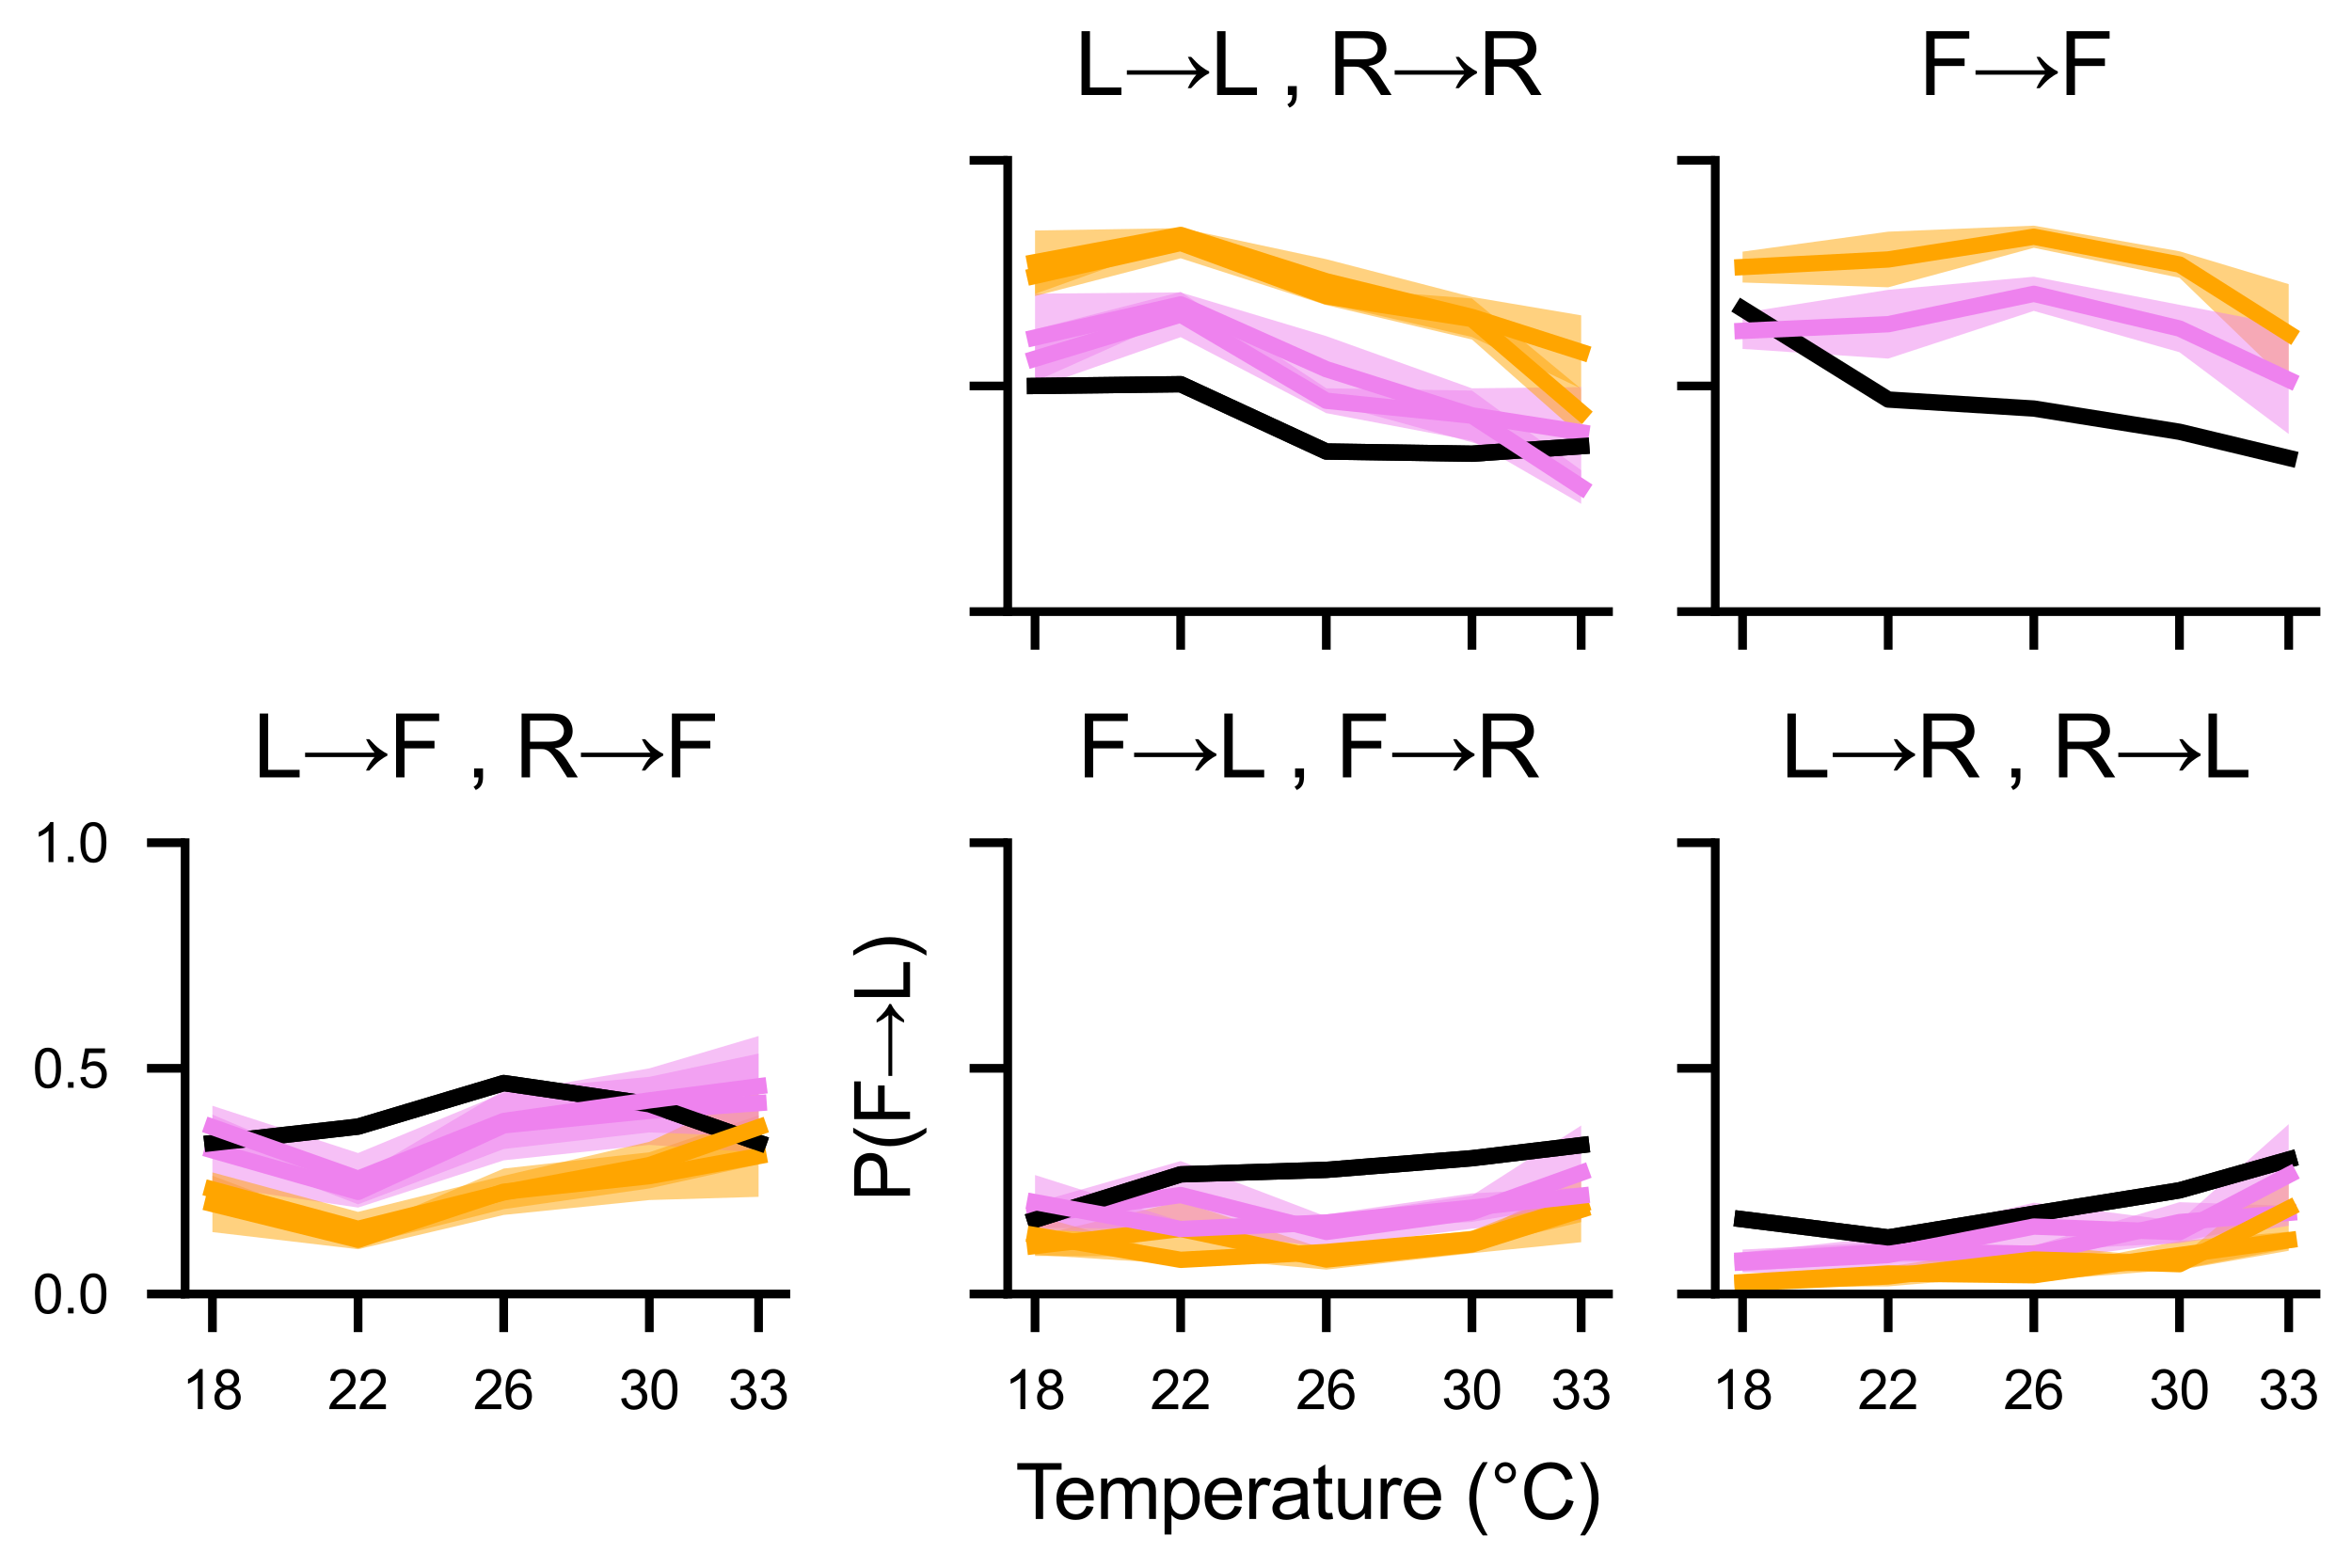 <?xml version="1.0" encoding="utf-8" standalone="no"?>
<!DOCTYPE svg PUBLIC "-//W3C//DTD SVG 1.1//EN"
  "http://www.w3.org/Graphics/SVG/1.1/DTD/svg11.dtd">
<svg xmlns:xlink="http://www.w3.org/1999/xlink" width="216pt" height="144pt" viewBox="0 0 216 144" xmlns="http://www.w3.org/2000/svg" version="1.1">
 <defs>
  <style type="text/css">*{stroke-linejoin: round; stroke-linecap: butt}</style>
 </defs>
 <g id="figure_1">
  <g id="patch_1">
   <path d="M 0 144 
L 216 144 
L 216 0 
L 0 0 
L 0 144 
z
" style="fill: none"/>
  </g>
  <g id="axes_1"/>
  <g id="axes_2">
   <g id="patch_2">
    <path d="M 92.546 56.179 
L 147.719 56.179 
L 147.719 14.726 
L 92.546 14.726 
L 92.546 56.179 
z
" style="fill: none"/>
   </g>
   <g id="PolyCollection_1">
    <defs>
     <path id="mc14134ba7e" d="M 95.054 -122.829 
L 95.054 -117.005 
L 108.429 -121.793 
L 121.804 -116.135 
L 135.18 -113.041 
L 145.211 -108.305 
L 145.211 -115.033 
L 145.211 -115.033 
L 135.18 -116.725 
L 121.804 -120.19 
L 108.429 -123.048 
L 95.054 -122.829 
z
"/>
    </defs>
    <g clip-path="url(#p7344d405ba)">
     <use xlink:href="#mc14134ba7e" x="0" y="144" style="fill: #ffa500; fill-opacity: 0.5"/>
    </g>
   </g>
   <g id="PolyCollection_2">
    <defs>
     <path id="m650a8690a6" d="M 95.054 -117.027 
L 95.054 -108.96 
L 108.429 -114.935 
L 121.804 -107.046 
L 135.18 -103.368 
L 145.211 -100.136 
L 145.211 -108.444 
L 145.211 -108.444 
L 135.18 -108.33 
L 121.804 -113.124 
L 108.429 -117.142 
L 95.054 -117.027 
z
"/>
    </defs>
    <g clip-path="url(#p7344d405ba)">
     <use xlink:href="#m650a8690a6" x="0" y="144" style="fill: #ee82ee; fill-opacity: 0.5"/>
    </g>
   </g>
   <g id="PolyCollection_3">
    <defs>
     <path id="mc4331300fd" d="M 95.054 -120.509 
L 95.054 -116.808 
L 108.429 -120.274 
L 121.804 -115.973 
L 135.18 -112.815 
L 145.211 -103.939 
L 145.211 -108.277 
L 145.211 -108.277 
L 135.18 -116.584 
L 121.804 -117.585 
L 108.429 -123.091 
L 95.054 -120.509 
z
"/>
    </defs>
    <g clip-path="url(#p7344d405ba)">
     <use xlink:href="#mc4331300fd" x="0" y="144" style="fill: #ffa500; fill-opacity: 0.5"/>
    </g>
   </g>
   <g id="PolyCollection_4">
    <defs>
     <path id="m95d592e72a" d="M 95.054 -113.743 
L 95.054 -108.355 
L 108.429 -113.031 
L 121.804 -106.047 
L 135.18 -103.516 
L 145.211 -97.721 
L 145.211 -100.811 
L 145.211 -100.811 
L 135.18 -108.122 
L 121.804 -108.332 
L 108.429 -117.184 
L 95.054 -113.743 
z
"/>
    </defs>
    <g clip-path="url(#p7344d405ba)">
     <use xlink:href="#m95d592e72a" x="0" y="144" style="fill: #ee82ee; fill-opacity: 0.5"/>
    </g>
   </g>
   <g id="matplotlib.axis_1">
    <g id="xtick_1">
     <g id="line2d_1">
      <defs>
       <path id="m8b66ee0342" d="M 0 0 
L 0 3.5 
" style="stroke: #000000; stroke-width: 0.8"/>
      </defs>
      <g>
       <use xlink:href="#m8b66ee0342" x="95.054" y="56.179" style="stroke: #000000; stroke-width: 0.8"/>
      </g>
     </g>
    </g>
    <g id="xtick_2">
     <g id="line2d_2">
      <g>
       <use xlink:href="#m8b66ee0342" x="108.429" y="56.179" style="stroke: #000000; stroke-width: 0.8"/>
      </g>
     </g>
    </g>
    <g id="xtick_3">
     <g id="line2d_3">
      <g>
       <use xlink:href="#m8b66ee0342" x="121.804" y="56.179" style="stroke: #000000; stroke-width: 0.8"/>
      </g>
     </g>
    </g>
    <g id="xtick_4">
     <g id="line2d_4">
      <g>
       <use xlink:href="#m8b66ee0342" x="135.18" y="56.179" style="stroke: #000000; stroke-width: 0.8"/>
      </g>
     </g>
    </g>
    <g id="xtick_5">
     <g id="line2d_5">
      <g>
       <use xlink:href="#m8b66ee0342" x="145.211" y="56.179" style="stroke: #000000; stroke-width: 0.8"/>
      </g>
     </g>
    </g>
   </g>
   <g id="matplotlib.axis_2">
    <g id="ytick_1">
     <g id="line2d_6">
      <defs>
       <path id="m248a22dd17" d="M 0 0 
L -3.5 0 
" style="stroke: #000000; stroke-width: 0.8"/>
      </defs>
      <g>
       <use xlink:href="#m248a22dd17" x="92.546" y="56.179" style="stroke: #000000; stroke-width: 0.8"/>
      </g>
     </g>
    </g>
    <g id="ytick_2">
     <g id="line2d_7">
      <g>
       <use xlink:href="#m248a22dd17" x="92.546" y="35.453" style="stroke: #000000; stroke-width: 0.8"/>
      </g>
     </g>
    </g>
    <g id="ytick_3">
     <g id="line2d_8">
      <g>
       <use xlink:href="#m248a22dd17" x="92.546" y="14.726" style="stroke: #000000; stroke-width: 0.8"/>
      </g>
     </g>
    </g>
   </g>
   <g id="line2d_9">
    <path d="M 95.054 35.452 
L 108.429 35.291 
L 121.804 41.474 
L 135.18 41.676 
L 145.211 40.983 
" clip-path="url(#p7344d405ba)" style="fill: none; stroke: #000000; stroke-width: 1.5; stroke-linecap: square"/>
   </g>
   <g id="line2d_10">
    <path d="M 95.054 24.083 
L 108.429 21.579 
L 121.804 25.837 
L 135.18 29.117 
L 145.211 32.331 
" clip-path="url(#p7344d405ba)" style="fill: none; stroke: #ffa500; stroke-width: 1.5; stroke-linecap: square"/>
   </g>
   <g id="line2d_11">
    <path d="M 95.054 31.006 
L 108.429 27.962 
L 121.804 33.915 
L 135.18 38.151 
L 145.211 39.71 
" clip-path="url(#p7344d405ba)" style="fill: none; stroke: #ee82ee; stroke-width: 1.5; stroke-linecap: square"/>
   </g>
   <g id="line2d_12">
    <path d="M 95.054 35.452 
L 108.429 35.291 
L 121.804 41.474 
L 135.18 41.676 
L 145.211 40.983 
" clip-path="url(#p7344d405ba)" style="fill: none; stroke: #000000; stroke-width: 1.5; stroke-linecap: square"/>
   </g>
   <g id="line2d_13">
    <path d="M 95.054 25.342 
L 108.429 22.317 
L 121.804 27.221 
L 135.18 29.301 
L 145.211 37.892 
" clip-path="url(#p7344d405ba)" style="fill: none; stroke: #ffa500; stroke-width: 1.5; stroke-linecap: square"/>
   </g>
   <g id="line2d_14">
    <path d="M 95.054 32.951 
L 108.429 28.893 
L 121.804 36.811 
L 135.18 38.181 
L 145.211 44.734 
" clip-path="url(#p7344d405ba)" style="fill: none; stroke: #ee82ee; stroke-width: 1.5; stroke-linecap: square"/>
   </g>
   <g id="patch_3">
    <path d="M 92.546 56.179 
L 92.546 14.726 
" style="fill: none; stroke: #000000; stroke-width: 0.8; stroke-linejoin: miter; stroke-linecap: square"/>
   </g>
   <g id="patch_4">
    <path d="M 92.546 56.179 
L 147.719 56.179 
" style="fill: none; stroke: #000000; stroke-width: 0.8; stroke-linejoin: miter; stroke-linecap: square"/>
   </g>
   <g id="text_1">
    <!-- L→L , R→R -->
    <g transform="translate(98.723 8.726) scale(0.08 -0.08)">
     <defs>
      <path id="ArialMT-4c" d="M 469 0 
L 469 4581 
L 1075 4581 
L 1075 541 
L 3331 541 
L 3331 0 
L 469 0 
z
" transform="scale(0.016)"/>
      <path id="ArialMT-2192" d="M 4859 2738 
Q 5275 2284 5578 2048 
Q 5881 1813 6150 1697 
L 6150 1556 
Q 5841 1406 5550 1173 
Q 5259 941 4856 491 
L 4616 491 
Q 4909 1119 5231 1456 
L 247 1456 
L 247 1772 
L 5231 1772 
Q 4994 2075 4900 2222 
Q 4806 2369 4622 2738 
L 4859 2738 
z
" transform="scale(0.016)"/>
      <path id="ArialMT-20" transform="scale(0.016)"/>
      <path id="ArialMT-2c" d="M 569 0 
L 569 641 
L 1209 641 
L 1209 0 
Q 1209 -353 1084 -570 
Q 959 -788 688 -906 
L 531 -666 
Q 709 -588 793 -436 
Q 878 -284 888 0 
L 569 0 
z
" transform="scale(0.016)"/>
      <path id="ArialMT-52" d="M 503 0 
L 503 4581 
L 2534 4581 
Q 3147 4581 3465 4457 
Q 3784 4334 3975 4021 
Q 4166 3709 4166 3331 
Q 4166 2844 3850 2509 
Q 3534 2175 2875 2084 
Q 3116 1969 3241 1856 
Q 3506 1613 3744 1247 
L 4541 0 
L 3778 0 
L 3172 953 
Q 2906 1366 2734 1584 
Q 2563 1803 2427 1890 
Q 2291 1978 2150 2013 
Q 2047 2034 1813 2034 
L 1109 2034 
L 1109 0 
L 503 0 
z
M 1109 2559 
L 2413 2559 
Q 2828 2559 3062 2645 
Q 3297 2731 3419 2920 
Q 3541 3109 3541 3331 
Q 3541 3656 3305 3865 
Q 3069 4075 2559 4075 
L 1109 4075 
L 1109 2559 
z
" transform="scale(0.016)"/>
     </defs>
     <use xlink:href="#ArialMT-4c"/>
     <use xlink:href="#ArialMT-2192" x="55.615"/>
     <use xlink:href="#ArialMT-4c" x="155.615"/>
     <use xlink:href="#ArialMT-20" x="207.48"/>
     <use xlink:href="#ArialMT-2c" x="235.264"/>
     <use xlink:href="#ArialMT-20" x="263.047"/>
     <use xlink:href="#ArialMT-52" x="290.83"/>
     <use xlink:href="#ArialMT-2192" x="363.047"/>
     <use xlink:href="#ArialMT-52" x="463.047"/>
    </g>
   </g>
  </g>
  <g id="axes_3">
   <g id="patch_5">
    <path d="M 157.523 56.179 
L 212.696 56.179 
L 212.696 14.726 
L 157.523 14.726 
L 157.523 56.179 
z
" style="fill: none"/>
   </g>
   <g id="PolyCollection_5">
    <defs>
     <path id="mff88249230" d="M 160.031 -120.885 
L 160.031 -118.049 
L 173.406 -117.611 
L 186.781 -121.237 
L 200.157 -118.484 
L 210.188 -108.799 
L 210.188 -117.9 
L 210.188 -117.9 
L 200.157 -120.919 
L 186.781 -123.273 
L 173.406 -122.721 
L 160.031 -120.885 
z
"/>
    </defs>
    <g clip-path="url(#p7aac213c31)">
     <use xlink:href="#mff88249230" x="0" y="144" style="fill: #ffa500; fill-opacity: 0.5"/>
    </g>
   </g>
   <g id="PolyCollection_6">
    <defs>
     <path id="m52fdeb3f3f" d="M 160.031 -115.264 
L 160.031 -111.95 
L 173.406 -111.062 
L 186.781 -115.442 
L 200.157 -111.645 
L 210.188 -104.136 
L 210.188 -114.085 
L 210.188 -114.085 
L 200.157 -116.001 
L 186.781 -118.58 
L 173.406 -117.377 
L 160.031 -115.264 
z
"/>
    </defs>
    <g clip-path="url(#p7aac213c31)">
     <use xlink:href="#m52fdeb3f3f" x="0" y="144" style="fill: #ee82ee; fill-opacity: 0.5"/>
    </g>
   </g>
   <g id="matplotlib.axis_3">
    <g id="xtick_6">
     <g id="line2d_15">
      <g>
       <use xlink:href="#m8b66ee0342" x="160.031" y="56.179" style="stroke: #000000; stroke-width: 0.8"/>
      </g>
     </g>
    </g>
    <g id="xtick_7">
     <g id="line2d_16">
      <g>
       <use xlink:href="#m8b66ee0342" x="173.406" y="56.179" style="stroke: #000000; stroke-width: 0.8"/>
      </g>
     </g>
    </g>
    <g id="xtick_8">
     <g id="line2d_17">
      <g>
       <use xlink:href="#m8b66ee0342" x="186.781" y="56.179" style="stroke: #000000; stroke-width: 0.8"/>
      </g>
     </g>
    </g>
    <g id="xtick_9">
     <g id="line2d_18">
      <g>
       <use xlink:href="#m8b66ee0342" x="200.157" y="56.179" style="stroke: #000000; stroke-width: 0.8"/>
      </g>
     </g>
    </g>
    <g id="xtick_10">
     <g id="line2d_19">
      <g>
       <use xlink:href="#m8b66ee0342" x="210.188" y="56.179" style="stroke: #000000; stroke-width: 0.8"/>
      </g>
     </g>
    </g>
   </g>
   <g id="matplotlib.axis_4">
    <g id="ytick_4">
     <g id="line2d_20">
      <g>
       <use xlink:href="#m248a22dd17" x="157.523" y="56.179" style="stroke: #000000; stroke-width: 0.8"/>
      </g>
     </g>
    </g>
    <g id="ytick_5">
     <g id="line2d_21">
      <g>
       <use xlink:href="#m248a22dd17" x="157.523" y="35.453" style="stroke: #000000; stroke-width: 0.8"/>
      </g>
     </g>
    </g>
    <g id="ytick_6">
     <g id="line2d_22">
      <g>
       <use xlink:href="#m248a22dd17" x="157.523" y="14.726" style="stroke: #000000; stroke-width: 0.8"/>
      </g>
     </g>
    </g>
   </g>
   <g id="line2d_23">
    <path d="M 160.031 28.375 
L 173.406 36.7 
L 186.781 37.527 
L 200.157 39.662 
L 210.188 42.067 
" clip-path="url(#p7aac213c31)" style="fill: none; stroke: #000000; stroke-width: 1.5; stroke-linecap: square"/>
   </g>
   <g id="line2d_24">
    <path d="M 160.031 24.533 
L 173.406 23.834 
L 186.781 21.745 
L 200.157 24.299 
L 210.188 30.65 
" clip-path="url(#p7aac213c31)" style="fill: none; stroke: #ffa500; stroke-width: 1.5; stroke-linecap: square"/>
   </g>
   <g id="line2d_25">
    <path d="M 160.031 30.393 
L 173.406 29.78 
L 186.781 26.989 
L 200.157 30.177 
L 210.188 34.89 
" clip-path="url(#p7aac213c31)" style="fill: none; stroke: #ee82ee; stroke-width: 1.5; stroke-linecap: square"/>
   </g>
   <g id="patch_6">
    <path d="M 157.523 56.179 
L 157.523 14.726 
" style="fill: none; stroke: #000000; stroke-width: 0.8; stroke-linejoin: miter; stroke-linecap: square"/>
   </g>
   <g id="patch_7">
    <path d="M 157.523 56.179 
L 212.696 56.179 
" style="fill: none; stroke: #000000; stroke-width: 0.8; stroke-linejoin: miter; stroke-linecap: square"/>
   </g>
   <g id="text_2">
    <!-- F→F -->
    <g transform="translate(176.223 8.726) scale(0.08 -0.08)">
     <defs>
      <path id="ArialMT-46" d="M 525 0 
L 525 4581 
L 3616 4581 
L 3616 4041 
L 1131 4041 
L 1131 2622 
L 3281 2622 
L 3281 2081 
L 1131 2081 
L 1131 0 
L 525 0 
z
" transform="scale(0.016)"/>
     </defs>
     <use xlink:href="#ArialMT-46"/>
     <use xlink:href="#ArialMT-2192" x="61.084"/>
     <use xlink:href="#ArialMT-46" x="161.084"/>
    </g>
   </g>
  </g>
  <g id="axes_4">
   <g id="patch_8">
    <path d="M 17 118.858 
L 72.173 118.858 
L 72.173 77.406 
L 17 77.406 
L 17 118.858 
z
" style="fill: none"/>
   </g>
   <g id="PolyCollection_7">
    <defs>
     <path id="m9fd16c8617" d="M 19.508 -36.002 
L 19.508 -30.825 
L 32.883 -29.251 
L 46.258 -32.402 
L 59.634 -33.769 
L 69.665 -34.065 
L 69.665 -41.547 
L 69.665 -41.547 
L 59.634 -38.16 
L 46.258 -36.663 
L 32.883 -30.976 
L 19.508 -36.002 
z
"/>
    </defs>
    <g clip-path="url(#p8a9266815e)">
     <use xlink:href="#m9fd16c8617" x="0" y="144" style="fill: #ffa500; fill-opacity: 0.5"/>
    </g>
   </g>
   <g id="PolyCollection_8">
    <defs>
     <path id="m4e7a20ddf8" d="M 19.508 -41.618 
L 19.508 -35.053 
L 32.883 -33.077 
L 46.258 -37.417 
L 59.634 -38.836 
L 69.665 -38.127 
L 69.665 -47.225 
L 69.665 -47.225 
L 59.634 -45.089 
L 46.258 -43.848 
L 32.883 -35.959 
L 19.508 -41.618 
z
"/>
    </defs>
    <g clip-path="url(#p8a9266815e)">
     <use xlink:href="#m4e7a20ddf8" x="0" y="144" style="fill: #ee82ee; fill-opacity: 0.5"/>
    </g>
   </g>
   <g id="PolyCollection_9">
    <defs>
     <path id="m594793d246" d="M 19.508 -36.308 
L 19.508 -33.18 
L 32.883 -29.562 
L 46.258 -32.933 
L 59.634 -34.835 
L 69.665 -37.05 
L 69.665 -43.865 
L 69.665 -43.865 
L 59.634 -39.123 
L 46.258 -36.002 
L 32.883 -32.683 
L 19.508 -36.308 
z
"/>
    </defs>
    <g clip-path="url(#p8a9266815e)">
     <use xlink:href="#m594793d246" x="0" y="144" style="fill: #ffa500; fill-opacity: 0.5"/>
    </g>
   </g>
   <g id="PolyCollection_10">
    <defs>
     <path id="m8127869712" d="M 19.508 -42.427 
L 19.508 -38.519 
L 32.883 -33.376 
L 46.258 -38.459 
L 59.634 -39.982 
L 69.665 -39.598 
L 69.665 -48.837 
L 69.665 -48.837 
L 59.634 -45.865 
L 46.258 -43.608 
L 32.883 -38.09 
L 19.508 -42.427 
z
"/>
    </defs>
    <g clip-path="url(#p8a9266815e)">
     <use xlink:href="#m8127869712" x="0" y="144" style="fill: #ee82ee; fill-opacity: 0.5"/>
    </g>
   </g>
   <g id="matplotlib.axis_5">
    <g id="xtick_11">
     <g id="line2d_26">
      <g>
       <use xlink:href="#m8b66ee0342" x="19.508" y="118.858" style="stroke: #000000; stroke-width: 0.8"/>
      </g>
     </g>
     <g id="text_3">
      <!-- $\mathdefault{18}$ -->
      <g transform="translate(16.708 129.437) scale(0.05 -0.05)">
       <defs>
        <path id="ArialMT-31" d="M 2384 0 
L 1822 0 
L 1822 3584 
Q 1619 3391 1289 3197 
Q 959 3003 697 2906 
L 697 3450 
Q 1169 3672 1522 3987 
Q 1875 4303 2022 4600 
L 2384 4600 
L 2384 0 
z
" transform="scale(0.016)"/>
        <path id="ArialMT-38" d="M 1131 2484 
Q 781 2613 612 2850 
Q 444 3088 444 3419 
Q 444 3919 803 4259 
Q 1163 4600 1759 4600 
Q 2359 4600 2725 4251 
Q 3091 3903 3091 3403 
Q 3091 3084 2923 2848 
Q 2756 2613 2416 2484 
Q 2838 2347 3058 2040 
Q 3278 1734 3278 1309 
Q 3278 722 2862 322 
Q 2447 -78 1769 -78 
Q 1091 -78 675 323 
Q 259 725 259 1325 
Q 259 1772 486 2073 
Q 713 2375 1131 2484 
z
M 1019 3438 
Q 1019 3113 1228 2906 
Q 1438 2700 1772 2700 
Q 2097 2700 2305 2904 
Q 2513 3109 2513 3406 
Q 2513 3716 2298 3927 
Q 2084 4138 1766 4138 
Q 1444 4138 1231 3931 
Q 1019 3725 1019 3438 
z
M 838 1322 
Q 838 1081 952 856 
Q 1066 631 1291 507 
Q 1516 384 1775 384 
Q 2178 384 2440 643 
Q 2703 903 2703 1303 
Q 2703 1709 2433 1975 
Q 2163 2241 1756 2241 
Q 1359 2241 1098 1978 
Q 838 1716 838 1322 
z
" transform="scale(0.016)"/>
       </defs>
       <use xlink:href="#ArialMT-31" transform="translate(0 0.125)"/>
       <use xlink:href="#ArialMT-38" transform="translate(55.615 0.125)"/>
      </g>
     </g>
    </g>
    <g id="xtick_12">
     <g id="line2d_27">
      <g>
       <use xlink:href="#m8b66ee0342" x="32.883" y="118.858" style="stroke: #000000; stroke-width: 0.8"/>
      </g>
     </g>
     <g id="text_4">
      <!-- $\mathdefault{22}$ -->
      <g transform="translate(30.083 129.437) scale(0.05 -0.05)">
       <defs>
        <path id="ArialMT-32" d="M 3222 541 
L 3222 0 
L 194 0 
Q 188 203 259 391 
Q 375 700 629 1000 
Q 884 1300 1366 1694 
Q 2113 2306 2375 2664 
Q 2638 3022 2638 3341 
Q 2638 3675 2398 3904 
Q 2159 4134 1775 4134 
Q 1369 4134 1125 3890 
Q 881 3647 878 3216 
L 300 3275 
Q 359 3922 746 4261 
Q 1134 4600 1788 4600 
Q 2447 4600 2831 4234 
Q 3216 3869 3216 3328 
Q 3216 3053 3103 2787 
Q 2991 2522 2730 2228 
Q 2469 1934 1863 1422 
Q 1356 997 1212 845 
Q 1069 694 975 541 
L 3222 541 
z
" transform="scale(0.016)"/>
       </defs>
       <use xlink:href="#ArialMT-32" transform="translate(0 0.125)"/>
       <use xlink:href="#ArialMT-32" transform="translate(55.615 0.125)"/>
      </g>
     </g>
    </g>
    <g id="xtick_13">
     <g id="line2d_28">
      <g>
       <use xlink:href="#m8b66ee0342" x="46.258" y="118.858" style="stroke: #000000; stroke-width: 0.8"/>
      </g>
     </g>
     <g id="text_5">
      <!-- $\mathdefault{26}$ -->
      <g transform="translate(43.458 129.437) scale(0.05 -0.05)">
       <defs>
        <path id="ArialMT-36" d="M 3184 3459 
L 2625 3416 
Q 2550 3747 2413 3897 
Q 2184 4138 1850 4138 
Q 1581 4138 1378 3988 
Q 1113 3794 959 3422 
Q 806 3050 800 2363 
Q 1003 2672 1297 2822 
Q 1591 2972 1913 2972 
Q 2475 2972 2870 2558 
Q 3266 2144 3266 1488 
Q 3266 1056 3080 686 
Q 2894 316 2569 119 
Q 2244 -78 1831 -78 
Q 1128 -78 684 439 
Q 241 956 241 2144 
Q 241 3472 731 4075 
Q 1159 4600 1884 4600 
Q 2425 4600 2770 4297 
Q 3116 3994 3184 3459 
z
M 888 1484 
Q 888 1194 1011 928 
Q 1134 663 1356 523 
Q 1578 384 1822 384 
Q 2178 384 2434 671 
Q 2691 959 2691 1453 
Q 2691 1928 2437 2201 
Q 2184 2475 1800 2475 
Q 1419 2475 1153 2201 
Q 888 1928 888 1484 
z
" transform="scale(0.016)"/>
       </defs>
       <use xlink:href="#ArialMT-32" transform="translate(0 0.125)"/>
       <use xlink:href="#ArialMT-36" transform="translate(55.615 0.125)"/>
      </g>
     </g>
    </g>
    <g id="xtick_14">
     <g id="line2d_29">
      <g>
       <use xlink:href="#m8b66ee0342" x="59.634" y="118.858" style="stroke: #000000; stroke-width: 0.8"/>
      </g>
     </g>
     <g id="text_6">
      <!-- $\mathdefault{30}$ -->
      <g transform="translate(56.834 129.437) scale(0.05 -0.05)">
       <defs>
        <path id="ArialMT-33" d="M 269 1209 
L 831 1284 
Q 928 806 1161 595 
Q 1394 384 1728 384 
Q 2125 384 2398 659 
Q 2672 934 2672 1341 
Q 2672 1728 2419 1979 
Q 2166 2231 1775 2231 
Q 1616 2231 1378 2169 
L 1441 2663 
Q 1497 2656 1531 2656 
Q 1891 2656 2178 2843 
Q 2466 3031 2466 3422 
Q 2466 3731 2256 3934 
Q 2047 4138 1716 4138 
Q 1388 4138 1169 3931 
Q 950 3725 888 3313 
L 325 3413 
Q 428 3978 793 4289 
Q 1159 4600 1703 4600 
Q 2078 4600 2393 4439 
Q 2709 4278 2876 4000 
Q 3044 3722 3044 3409 
Q 3044 3113 2884 2869 
Q 2725 2625 2413 2481 
Q 2819 2388 3044 2092 
Q 3269 1797 3269 1353 
Q 3269 753 2831 336 
Q 2394 -81 1725 -81 
Q 1122 -81 723 278 
Q 325 638 269 1209 
z
" transform="scale(0.016)"/>
        <path id="ArialMT-30" d="M 266 2259 
Q 266 3072 433 3567 
Q 600 4063 929 4331 
Q 1259 4600 1759 4600 
Q 2128 4600 2406 4451 
Q 2684 4303 2865 4023 
Q 3047 3744 3150 3342 
Q 3253 2941 3253 2259 
Q 3253 1453 3087 958 
Q 2922 463 2592 192 
Q 2263 -78 1759 -78 
Q 1097 -78 719 397 
Q 266 969 266 2259 
z
M 844 2259 
Q 844 1131 1108 757 
Q 1372 384 1759 384 
Q 2147 384 2411 759 
Q 2675 1134 2675 2259 
Q 2675 3391 2411 3762 
Q 2147 4134 1753 4134 
Q 1366 4134 1134 3806 
Q 844 3388 844 2259 
z
" transform="scale(0.016)"/>
       </defs>
       <use xlink:href="#ArialMT-33" transform="translate(0 0.125)"/>
       <use xlink:href="#ArialMT-30" transform="translate(55.615 0.125)"/>
      </g>
     </g>
    </g>
    <g id="xtick_15">
     <g id="line2d_30">
      <g>
       <use xlink:href="#m8b66ee0342" x="69.665" y="118.858" style="stroke: #000000; stroke-width: 0.8"/>
      </g>
     </g>
     <g id="text_7">
      <!-- $\mathdefault{33}$ -->
      <g transform="translate(66.865 129.437) scale(0.05 -0.05)">
       <use xlink:href="#ArialMT-33" transform="translate(0 0.125)"/>
       <use xlink:href="#ArialMT-33" transform="translate(55.615 0.125)"/>
      </g>
     </g>
    </g>
   </g>
   <g id="matplotlib.axis_6">
    <g id="ytick_7">
     <g id="line2d_31">
      <g>
       <use xlink:href="#m248a22dd17" x="17" y="118.858" style="stroke: #000000; stroke-width: 0.8"/>
      </g>
     </g>
     <g id="text_8">
      <!-- $\mathdefault{0.0}$ -->
      <g transform="translate(3 120.647) scale(0.05 -0.05)">
       <defs>
        <path id="ArialMT-2e" d="M 581 0 
L 581 641 
L 1222 641 
L 1222 0 
L 581 0 
z
" transform="scale(0.016)"/>
       </defs>
       <use xlink:href="#ArialMT-30" transform="translate(0 0.125)"/>
       <use xlink:href="#ArialMT-2e" transform="translate(55.615 0.125)"/>
       <use xlink:href="#ArialMT-30" transform="translate(83.398 0.125)"/>
      </g>
     </g>
    </g>
    <g id="ytick_8">
     <g id="line2d_32">
      <g>
       <use xlink:href="#m248a22dd17" x="17" y="98.132" style="stroke: #000000; stroke-width: 0.8"/>
      </g>
     </g>
     <g id="text_9">
      <!-- $\mathdefault{0.5}$ -->
      <g transform="translate(3 99.921) scale(0.05 -0.05)">
       <defs>
        <path id="ArialMT-35" d="M 266 1200 
L 856 1250 
Q 922 819 1161 601 
Q 1400 384 1738 384 
Q 2144 384 2425 690 
Q 2706 997 2706 1503 
Q 2706 1984 2436 2262 
Q 2166 2541 1728 2541 
Q 1456 2541 1237 2417 
Q 1019 2294 894 2097 
L 366 2166 
L 809 4519 
L 3088 4519 
L 3088 3981 
L 1259 3981 
L 1013 2750 
Q 1425 3038 1878 3038 
Q 2478 3038 2890 2622 
Q 3303 2206 3303 1553 
Q 3303 931 2941 478 
Q 2500 -78 1738 -78 
Q 1113 -78 717 272 
Q 322 622 266 1200 
z
" transform="scale(0.016)"/>
       </defs>
       <use xlink:href="#ArialMT-30" transform="translate(0 0.125)"/>
       <use xlink:href="#ArialMT-2e" transform="translate(55.615 0.125)"/>
       <use xlink:href="#ArialMT-35" transform="translate(83.398 0.125)"/>
      </g>
     </g>
    </g>
    <g id="ytick_9">
     <g id="line2d_33">
      <g>
       <use xlink:href="#m248a22dd17" x="17" y="77.406" style="stroke: #000000; stroke-width: 0.8"/>
      </g>
     </g>
     <g id="text_10">
      <!-- $\mathdefault{1.0}$ -->
      <g transform="translate(3 79.195) scale(0.05 -0.05)">
       <use xlink:href="#ArialMT-31" transform="translate(0 0.125)"/>
       <use xlink:href="#ArialMT-2e" transform="translate(55.615 0.125)"/>
       <use xlink:href="#ArialMT-30" transform="translate(83.398 0.125)"/>
      </g>
     </g>
    </g>
   </g>
   <g id="line2d_34">
    <path d="M 19.508 104.994 
L 32.883 103.485 
L 46.258 99.485 
L 59.634 101.428 
L 69.665 104.952 
" clip-path="url(#p8a9266815e)" style="fill: none; stroke: #000000; stroke-width: 1.5; stroke-linecap: square"/>
   </g>
   <g id="line2d_35">
    <path d="M 19.508 110.587 
L 32.883 113.887 
L 46.258 109.467 
L 59.634 108.036 
L 69.665 106.194 
" clip-path="url(#p8a9266815e)" style="fill: none; stroke: #ffa500; stroke-width: 1.5; stroke-linecap: square"/>
   </g>
   <g id="line2d_36">
    <path d="M 19.508 105.664 
L 32.883 109.482 
L 46.258 103.367 
L 59.634 102.038 
L 69.665 101.324 
" clip-path="url(#p8a9266815e)" style="fill: none; stroke: #ee82ee; stroke-width: 1.5; stroke-linecap: square"/>
   </g>
   <g id="line2d_37">
    <path d="M 19.508 104.994 
L 32.883 103.485 
L 46.258 99.485 
L 59.634 101.428 
L 69.665 104.952 
" clip-path="url(#p8a9266815e)" style="fill: none; stroke: #000000; stroke-width: 1.5; stroke-linecap: square"/>
   </g>
   <g id="line2d_38">
    <path d="M 19.508 109.256 
L 32.883 112.877 
L 46.258 109.533 
L 59.634 107.021 
L 69.665 103.542 
" clip-path="url(#p8a9266815e)" style="fill: none; stroke: #ffa500; stroke-width: 1.5; stroke-linecap: square"/>
   </g>
   <g id="line2d_39">
    <path d="M 19.508 103.527 
L 32.883 108.267 
L 46.258 102.967 
L 59.634 101.076 
L 69.665 99.782 
" clip-path="url(#p8a9266815e)" style="fill: none; stroke: #ee82ee; stroke-width: 1.5; stroke-linecap: square"/>
   </g>
   <g id="patch_9">
    <path d="M 17 118.858 
L 17 77.406 
" style="fill: none; stroke: #000000; stroke-width: 0.8; stroke-linejoin: miter; stroke-linecap: square"/>
   </g>
   <g id="patch_10">
    <path d="M 17 118.858 
L 72.173 118.858 
" style="fill: none; stroke: #000000; stroke-width: 0.8; stroke-linejoin: miter; stroke-linecap: square"/>
   </g>
   <g id="text_11">
    <!-- L→F , R→F -->
    <g transform="translate(23.253 71.406) scale(0.08 -0.08)">
     <use xlink:href="#ArialMT-4c"/>
     <use xlink:href="#ArialMT-2192" x="55.615"/>
     <use xlink:href="#ArialMT-46" x="155.615"/>
     <use xlink:href="#ArialMT-20" x="216.699"/>
     <use xlink:href="#ArialMT-2c" x="244.482"/>
     <use xlink:href="#ArialMT-20" x="272.266"/>
     <use xlink:href="#ArialMT-52" x="300.049"/>
     <use xlink:href="#ArialMT-2192" x="372.266"/>
     <use xlink:href="#ArialMT-46" x="472.266"/>
    </g>
   </g>
  </g>
  <g id="axes_5">
   <g id="patch_11">
    <path d="M 92.546 118.858 
L 147.719 118.858 
L 147.719 77.406 
L 92.546 77.406 
L 92.546 118.858 
z
" style="fill: none"/>
   </g>
   <g id="PolyCollection_11">
    <defs>
     <path id="m829ffe36ac" d="M 95.054 -30.461 
L 95.054 -28.635 
L 108.429 -28.58 
L 121.804 -27.381 
L 135.18 -28.884 
L 145.211 -29.898 
L 145.211 -35.838 
L 145.211 -35.838 
L 135.18 -30.503 
L 121.804 -29.229 
L 108.429 -33.648 
L 95.054 -30.461 
z
"/>
    </defs>
    <g clip-path="url(#p3adf29b922)">
     <use xlink:href="#m829ffe36ac" x="0" y="144" style="fill: #ffa500; fill-opacity: 0.5"/>
    </g>
   </g>
   <g id="PolyCollection_12">
    <defs>
     <path id="me77abe5a5a" d="M 95.054 -33.519 
L 95.054 -31.227 
L 108.429 -31.106 
L 121.804 -29.426 
L 135.18 -31.141 
L 145.211 -31.929 
L 145.211 -40.616 
L 145.211 -40.616 
L 135.18 -34.183 
L 121.804 -32.253 
L 108.429 -37.351 
L 95.054 -33.519 
z
"/>
    </defs>
    <g clip-path="url(#p3adf29b922)">
     <use xlink:href="#me77abe5a5a" x="0" y="144" style="fill: #ee82ee; fill-opacity: 0.5"/>
    </g>
   </g>
   <g id="PolyCollection_13">
    <defs>
     <path id="m46eea44ff8" d="M 95.054 -32.351 
L 95.054 -28.734 
L 108.429 -27.893 
L 121.804 -28.572 
L 135.18 -29.365 
L 145.211 -31.741 
L 145.211 -34.938 
L 145.211 -34.938 
L 135.18 -30.96 
L 121.804 -29.423 
L 108.429 -28.662 
L 95.054 -32.351 
z
"/>
    </defs>
    <g clip-path="url(#p3adf29b922)">
     <use xlink:href="#m46eea44ff8" x="0" y="144" style="fill: #ffa500; fill-opacity: 0.5"/>
    </g>
   </g>
   <g id="PolyCollection_14">
    <defs>
     <path id="m2b8cb2a725" d="M 95.054 -36.066 
L 95.054 -31.089 
L 108.429 -30.396 
L 121.804 -30.967 
L 135.18 -31.765 
L 145.211 -33.435 
L 145.211 -34.915 
L 145.211 -34.915 
L 135.18 -34.38 
L 121.804 -32.447 
L 108.429 -31.821 
L 95.054 -36.066 
z
"/>
    </defs>
    <g clip-path="url(#p3adf29b922)">
     <use xlink:href="#m2b8cb2a725" x="0" y="144" style="fill: #ee82ee; fill-opacity: 0.5"/>
    </g>
   </g>
   <g id="matplotlib.axis_7">
    <g id="xtick_16">
     <g id="line2d_40">
      <g>
       <use xlink:href="#m8b66ee0342" x="95.054" y="118.858" style="stroke: #000000; stroke-width: 0.8"/>
      </g>
     </g>
     <g id="text_12">
      <!-- $\mathdefault{18}$ -->
      <g transform="translate(92.254 129.437) scale(0.05 -0.05)">
       <use xlink:href="#ArialMT-31" transform="translate(0 0.125)"/>
       <use xlink:href="#ArialMT-38" transform="translate(55.615 0.125)"/>
      </g>
     </g>
    </g>
    <g id="xtick_17">
     <g id="line2d_41">
      <g>
       <use xlink:href="#m8b66ee0342" x="108.429" y="118.858" style="stroke: #000000; stroke-width: 0.8"/>
      </g>
     </g>
     <g id="text_13">
      <!-- $\mathdefault{22}$ -->
      <g transform="translate(105.629 129.437) scale(0.05 -0.05)">
       <use xlink:href="#ArialMT-32" transform="translate(0 0.125)"/>
       <use xlink:href="#ArialMT-32" transform="translate(55.615 0.125)"/>
      </g>
     </g>
    </g>
    <g id="xtick_18">
     <g id="line2d_42">
      <g>
       <use xlink:href="#m8b66ee0342" x="121.804" y="118.858" style="stroke: #000000; stroke-width: 0.8"/>
      </g>
     </g>
     <g id="text_14">
      <!-- $\mathdefault{26}$ -->
      <g transform="translate(119.004 129.437) scale(0.05 -0.05)">
       <use xlink:href="#ArialMT-32" transform="translate(0 0.125)"/>
       <use xlink:href="#ArialMT-36" transform="translate(55.615 0.125)"/>
      </g>
     </g>
    </g>
    <g id="xtick_19">
     <g id="line2d_43">
      <g>
       <use xlink:href="#m8b66ee0342" x="135.18" y="118.858" style="stroke: #000000; stroke-width: 0.8"/>
      </g>
     </g>
     <g id="text_15">
      <!-- $\mathdefault{30}$ -->
      <g transform="translate(132.38 129.437) scale(0.05 -0.05)">
       <use xlink:href="#ArialMT-33" transform="translate(0 0.125)"/>
       <use xlink:href="#ArialMT-30" transform="translate(55.615 0.125)"/>
      </g>
     </g>
    </g>
    <g id="xtick_20">
     <g id="line2d_44">
      <g>
       <use xlink:href="#m8b66ee0342" x="145.211" y="118.858" style="stroke: #000000; stroke-width: 0.8"/>
      </g>
     </g>
     <g id="text_16">
      <!-- $\mathdefault{33}$ -->
      <g transform="translate(142.411 129.437) scale(0.05 -0.05)">
       <use xlink:href="#ArialMT-33" transform="translate(0 0.125)"/>
       <use xlink:href="#ArialMT-33" transform="translate(55.615 0.125)"/>
      </g>
     </g>
    </g>
    <g id="text_17">
     <!-- Temperature (°C) -->
     <g transform="translate(93.258 139.526) scale(0.07 -0.07)">
      <defs>
       <path id="ArialMT-54" d="M 1659 0 
L 1659 4041 
L 150 4041 
L 150 4581 
L 3781 4581 
L 3781 4041 
L 2266 4041 
L 2266 0 
L 1659 0 
z
" transform="scale(0.016)"/>
       <path id="ArialMT-65" d="M 2694 1069 
L 3275 997 
Q 3138 488 2766 206 
Q 2394 -75 1816 -75 
Q 1088 -75 661 373 
Q 234 822 234 1631 
Q 234 2469 665 2931 
Q 1097 3394 1784 3394 
Q 2450 3394 2872 2941 
Q 3294 2488 3294 1666 
Q 3294 1616 3291 1516 
L 816 1516 
Q 847 969 1125 678 
Q 1403 388 1819 388 
Q 2128 388 2347 550 
Q 2566 713 2694 1069 
z
M 847 1978 
L 2700 1978 
Q 2663 2397 2488 2606 
Q 2219 2931 1791 2931 
Q 1403 2931 1139 2672 
Q 875 2413 847 1978 
z
" transform="scale(0.016)"/>
       <path id="ArialMT-6d" d="M 422 0 
L 422 3319 
L 925 3319 
L 925 2853 
Q 1081 3097 1340 3245 
Q 1600 3394 1931 3394 
Q 2300 3394 2536 3241 
Q 2772 3088 2869 2813 
Q 3263 3394 3894 3394 
Q 4388 3394 4653 3120 
Q 4919 2847 4919 2278 
L 4919 0 
L 4359 0 
L 4359 2091 
Q 4359 2428 4304 2576 
Q 4250 2725 4106 2815 
Q 3963 2906 3769 2906 
Q 3419 2906 3187 2673 
Q 2956 2441 2956 1928 
L 2956 0 
L 2394 0 
L 2394 2156 
Q 2394 2531 2256 2718 
Q 2119 2906 1806 2906 
Q 1569 2906 1367 2781 
Q 1166 2656 1075 2415 
Q 984 2175 984 1722 
L 984 0 
L 422 0 
z
" transform="scale(0.016)"/>
       <path id="ArialMT-70" d="M 422 -1272 
L 422 3319 
L 934 3319 
L 934 2888 
Q 1116 3141 1344 3267 
Q 1572 3394 1897 3394 
Q 2322 3394 2647 3175 
Q 2972 2956 3137 2557 
Q 3303 2159 3303 1684 
Q 3303 1175 3120 767 
Q 2938 359 2589 142 
Q 2241 -75 1856 -75 
Q 1575 -75 1351 44 
Q 1128 163 984 344 
L 984 -1272 
L 422 -1272 
z
M 931 1641 
Q 931 1000 1190 694 
Q 1450 388 1819 388 
Q 2194 388 2461 705 
Q 2728 1022 2728 1688 
Q 2728 2322 2467 2637 
Q 2206 2953 1844 2953 
Q 1484 2953 1207 2617 
Q 931 2281 931 1641 
z
" transform="scale(0.016)"/>
       <path id="ArialMT-72" d="M 416 0 
L 416 3319 
L 922 3319 
L 922 2816 
Q 1116 3169 1280 3281 
Q 1444 3394 1641 3394 
Q 1925 3394 2219 3213 
L 2025 2691 
Q 1819 2813 1613 2813 
Q 1428 2813 1281 2702 
Q 1134 2591 1072 2394 
Q 978 2094 978 1738 
L 978 0 
L 416 0 
z
" transform="scale(0.016)"/>
       <path id="ArialMT-61" d="M 2588 409 
Q 2275 144 1986 34 
Q 1697 -75 1366 -75 
Q 819 -75 525 192 
Q 231 459 231 875 
Q 231 1119 342 1320 
Q 453 1522 633 1644 
Q 813 1766 1038 1828 
Q 1203 1872 1538 1913 
Q 2219 1994 2541 2106 
Q 2544 2222 2544 2253 
Q 2544 2597 2384 2738 
Q 2169 2928 1744 2928 
Q 1347 2928 1158 2789 
Q 969 2650 878 2297 
L 328 2372 
Q 403 2725 575 2942 
Q 747 3159 1072 3276 
Q 1397 3394 1825 3394 
Q 2250 3394 2515 3294 
Q 2781 3194 2906 3042 
Q 3031 2891 3081 2659 
Q 3109 2516 3109 2141 
L 3109 1391 
Q 3109 606 3145 398 
Q 3181 191 3288 0 
L 2700 0 
Q 2613 175 2588 409 
z
M 2541 1666 
Q 2234 1541 1622 1453 
Q 1275 1403 1131 1340 
Q 988 1278 909 1158 
Q 831 1038 831 891 
Q 831 666 1001 516 
Q 1172 366 1500 366 
Q 1825 366 2078 508 
Q 2331 650 2450 897 
Q 2541 1088 2541 1459 
L 2541 1666 
z
" transform="scale(0.016)"/>
       <path id="ArialMT-74" d="M 1650 503 
L 1731 6 
Q 1494 -44 1306 -44 
Q 1000 -44 831 53 
Q 663 150 594 308 
Q 525 466 525 972 
L 525 2881 
L 113 2881 
L 113 3319 
L 525 3319 
L 525 4141 
L 1084 4478 
L 1084 3319 
L 1650 3319 
L 1650 2881 
L 1084 2881 
L 1084 941 
Q 1084 700 1114 631 
Q 1144 563 1211 522 
Q 1278 481 1403 481 
Q 1497 481 1650 503 
z
" transform="scale(0.016)"/>
       <path id="ArialMT-75" d="M 2597 0 
L 2597 488 
Q 2209 -75 1544 -75 
Q 1250 -75 995 37 
Q 741 150 617 320 
Q 494 491 444 738 
Q 409 903 409 1263 
L 409 3319 
L 972 3319 
L 972 1478 
Q 972 1038 1006 884 
Q 1059 663 1231 536 
Q 1403 409 1656 409 
Q 1909 409 2131 539 
Q 2353 669 2445 892 
Q 2538 1116 2538 1541 
L 2538 3319 
L 3100 3319 
L 3100 0 
L 2597 0 
z
" transform="scale(0.016)"/>
       <path id="ArialMT-28" d="M 1497 -1347 
Q 1031 -759 709 28 
Q 388 816 388 1659 
Q 388 2403 628 3084 
Q 909 3875 1497 4659 
L 1900 4659 
Q 1522 4009 1400 3731 
Q 1209 3300 1100 2831 
Q 966 2247 966 1656 
Q 966 153 1900 -1347 
L 1497 -1347 
z
" transform="scale(0.016)"/>
       <path id="ArialMT-b0" d="M 400 3794 
Q 400 4153 654 4406 
Q 909 4659 1266 4659 
Q 1628 4659 1881 4406 
Q 2134 4153 2134 3794 
Q 2134 3434 1879 3179 
Q 1625 2925 1266 2925 
Q 909 2925 654 3178 
Q 400 3431 400 3794 
z
M 741 3794 
Q 741 3575 895 3420 
Q 1050 3266 1269 3266 
Q 1484 3266 1639 3420 
Q 1794 3575 1794 3794 
Q 1794 4013 1639 4167 
Q 1484 4322 1269 4322 
Q 1050 4322 895 4167 
Q 741 4013 741 3794 
z
" transform="scale(0.016)"/>
       <path id="ArialMT-43" d="M 3763 1606 
L 4369 1453 
Q 4178 706 3683 314 
Q 3188 -78 2472 -78 
Q 1731 -78 1267 223 
Q 803 525 561 1097 
Q 319 1669 319 2325 
Q 319 3041 592 3573 
Q 866 4106 1370 4382 
Q 1875 4659 2481 4659 
Q 3169 4659 3637 4309 
Q 4106 3959 4291 3325 
L 3694 3184 
Q 3534 3684 3231 3912 
Q 2928 4141 2469 4141 
Q 1941 4141 1586 3887 
Q 1231 3634 1087 3207 
Q 944 2781 944 2328 
Q 944 1744 1114 1308 
Q 1284 872 1643 656 
Q 2003 441 2422 441 
Q 2931 441 3284 734 
Q 3638 1028 3763 1606 
z
" transform="scale(0.016)"/>
       <path id="ArialMT-29" d="M 791 -1347 
L 388 -1347 
Q 1322 153 1322 1656 
Q 1322 2244 1188 2822 
Q 1081 3291 891 3722 
Q 769 4003 388 4659 
L 791 4659 
Q 1378 3875 1659 3084 
Q 1900 2403 1900 1659 
Q 1900 816 1576 28 
Q 1253 -759 791 -1347 
z
" transform="scale(0.016)"/>
      </defs>
      <use xlink:href="#ArialMT-54"/>
      <use xlink:href="#ArialMT-65" x="49.959"/>
      <use xlink:href="#ArialMT-6d" x="105.574"/>
      <use xlink:href="#ArialMT-70" x="188.875"/>
      <use xlink:href="#ArialMT-65" x="244.49"/>
      <use xlink:href="#ArialMT-72" x="300.105"/>
      <use xlink:href="#ArialMT-61" x="333.406"/>
      <use xlink:href="#ArialMT-74" x="389.021"/>
      <use xlink:href="#ArialMT-75" x="416.805"/>
      <use xlink:href="#ArialMT-72" x="472.42"/>
      <use xlink:href="#ArialMT-65" x="505.721"/>
      <use xlink:href="#ArialMT-20" x="561.336"/>
      <use xlink:href="#ArialMT-28" x="589.119"/>
      <use xlink:href="#ArialMT-b0" x="622.42"/>
      <use xlink:href="#ArialMT-43" x="662.41"/>
      <use xlink:href="#ArialMT-29" x="734.627"/>
     </g>
    </g>
   </g>
   <g id="matplotlib.axis_8">
    <g id="ytick_10">
     <g id="line2d_45">
      <g>
       <use xlink:href="#m248a22dd17" x="92.546" y="118.858" style="stroke: #000000; stroke-width: 0.8"/>
      </g>
     </g>
    </g>
    <g id="ytick_11">
     <g id="line2d_46">
      <g>
       <use xlink:href="#m248a22dd17" x="92.546" y="98.132" style="stroke: #000000; stroke-width: 0.8"/>
      </g>
     </g>
    </g>
    <g id="ytick_12">
     <g id="line2d_47">
      <g>
       <use xlink:href="#m248a22dd17" x="92.546" y="77.406" style="stroke: #000000; stroke-width: 0.8"/>
      </g>
     </g>
    </g>
    <g id="text_18">
     <!-- P(F→L) -->
     <g transform="translate(83.573 110.381) rotate(-90) scale(0.07 -0.07)">
      <defs>
       <path id="ArialMT-50" d="M 494 0 
L 494 4581 
L 2222 4581 
Q 2678 4581 2919 4538 
Q 3256 4481 3484 4323 
Q 3713 4166 3852 3881 
Q 3991 3597 3991 3256 
Q 3991 2672 3619 2267 
Q 3247 1863 2275 1863 
L 1100 1863 
L 1100 0 
L 494 0 
z
M 1100 2403 
L 2284 2403 
Q 2872 2403 3119 2622 
Q 3366 2841 3366 3238 
Q 3366 3525 3220 3729 
Q 3075 3934 2838 4000 
Q 2684 4041 2272 4041 
L 1100 4041 
L 1100 2403 
z
" transform="scale(0.016)"/>
      </defs>
      <use xlink:href="#ArialMT-50"/>
      <use xlink:href="#ArialMT-28" x="66.699"/>
      <use xlink:href="#ArialMT-46" x="100"/>
      <use xlink:href="#ArialMT-2192" x="161.084"/>
      <use xlink:href="#ArialMT-4c" x="261.084"/>
      <use xlink:href="#ArialMT-29" x="316.699"/>
     </g>
    </g>
   </g>
   <g id="line2d_48">
    <path d="M 95.054 112.034 
L 108.429 107.871 
L 121.804 107.458 
L 135.18 106.39 
L 145.211 105.188 
" clip-path="url(#p3adf29b922)" style="fill: none; stroke: #000000; stroke-width: 1.5; stroke-linecap: square"/>
   </g>
   <g id="line2d_49">
    <path d="M 95.054 114.452 
L 108.429 112.886 
L 121.804 115.695 
L 135.18 114.307 
L 145.211 111.132 
" clip-path="url(#p3adf29b922)" style="fill: none; stroke: #ffa500; stroke-width: 1.5; stroke-linecap: square"/>
   </g>
   <g id="line2d_50">
    <path d="M 95.054 111.627 
L 108.429 109.771 
L 121.804 113.161 
L 135.18 111.338 
L 145.211 107.728 
" clip-path="url(#p3adf29b922)" style="fill: none; stroke: #ee82ee; stroke-width: 1.5; stroke-linecap: square"/>
   </g>
   <g id="line2d_51">
    <path d="M 95.054 112.034 
L 108.429 107.871 
L 121.804 107.458 
L 135.18 106.39 
L 145.211 105.188 
" clip-path="url(#p3adf29b922)" style="fill: none; stroke: #000000; stroke-width: 1.5; stroke-linecap: square"/>
   </g>
   <g id="line2d_52">
    <path d="M 95.054 113.458 
L 108.429 115.723 
L 121.804 115.003 
L 135.18 113.837 
L 145.211 110.661 
" clip-path="url(#p3adf29b922)" style="fill: none; stroke: #ffa500; stroke-width: 1.5; stroke-linecap: square"/>
   </g>
   <g id="line2d_53">
    <path d="M 95.054 110.423 
L 108.429 112.891 
L 121.804 112.293 
L 135.18 110.927 
L 145.211 109.825 
" clip-path="url(#p3adf29b922)" style="fill: none; stroke: #ee82ee; stroke-width: 1.5; stroke-linecap: square"/>
   </g>
   <g id="patch_12">
    <path d="M 92.546 118.858 
L 92.546 77.406 
" style="fill: none; stroke: #000000; stroke-width: 0.8; stroke-linejoin: miter; stroke-linecap: square"/>
   </g>
   <g id="patch_13">
    <path d="M 92.546 118.858 
L 147.719 118.858 
" style="fill: none; stroke: #000000; stroke-width: 0.8; stroke-linejoin: miter; stroke-linecap: square"/>
   </g>
   <g id="text_19">
    <!-- F→L , F→R -->
    <g transform="translate(98.949 71.406) scale(0.08 -0.08)">
     <use xlink:href="#ArialMT-46"/>
     <use xlink:href="#ArialMT-2192" x="61.084"/>
     <use xlink:href="#ArialMT-4c" x="161.084"/>
     <use xlink:href="#ArialMT-20" x="212.949"/>
     <use xlink:href="#ArialMT-2c" x="240.732"/>
     <use xlink:href="#ArialMT-20" x="268.516"/>
     <use xlink:href="#ArialMT-46" x="296.299"/>
     <use xlink:href="#ArialMT-2192" x="357.383"/>
     <use xlink:href="#ArialMT-52" x="457.383"/>
    </g>
   </g>
  </g>
  <g id="axes_6">
   <g id="patch_14">
    <path d="M 157.523 118.858 
L 212.696 118.858 
L 212.696 77.406 
L 157.523 77.406 
L 157.523 118.858 
z
" style="fill: none"/>
   </g>
   <g id="PolyCollection_15">
    <defs>
     <path id="m0ee0ef52be" d="M 160.031 -26.609 
L 160.031 -25.845 
L 173.406 -26.445 
L 186.781 -26.344 
L 200.157 -27.409 
L 210.188 -29.306 
L 210.188 -30.859 
L 210.188 -30.859 
L 200.157 -30.011 
L 186.781 -27.38 
L 173.406 -27.602 
L 160.031 -26.609 
z
"/>
    </defs>
    <g clip-path="url(#p54e0317f4d)">
     <use xlink:href="#m0ee0ef52be" x="0" y="144" style="fill: #ffa500; fill-opacity: 0.5"/>
    </g>
   </g>
   <g id="PolyCollection_16">
    <defs>
     <path id="maef8875623" d="M 160.031 -29.223 
L 160.031 -27.233 
L 173.406 -28.099 
L 186.781 -28.1 
L 200.157 -29.918 
L 210.188 -31.946 
L 210.188 -33.235 
L 210.188 -33.235 
L 200.157 -33.575 
L 186.781 -29.578 
L 173.406 -29.903 
L 160.031 -29.223 
z
"/>
    </defs>
    <g clip-path="url(#p54e0317f4d)">
     <use xlink:href="#maef8875623" x="0" y="144" style="fill: #ee82ee; fill-opacity: 0.5"/>
    </g>
   </g>
   <g id="PolyCollection_17">
    <defs>
     <path id="m7d28df2e80" d="M 160.031 -26.571 
L 160.031 -25.74 
L 173.406 -25.842 
L 186.781 -26.983 
L 200.157 -27.358 
L 210.188 -29.11 
L 210.188 -36.873 
L 210.188 -36.873 
L 200.157 -28.401 
L 186.781 -29.64 
L 173.406 -27.662 
L 160.031 -26.571 
z
"/>
    </defs>
    <g clip-path="url(#p54e0317f4d)">
     <use xlink:href="#m7d28df2e80" x="0" y="144" style="fill: #ffa500; fill-opacity: 0.5"/>
    </g>
   </g>
   <g id="PolyCollection_18">
    <defs>
     <path id="me298c5c954" d="M 160.031 -28.955 
L 160.031 -27.116 
L 173.406 -27.032 
L 186.781 -29.144 
L 200.157 -29.814 
L 210.188 -31.406 
L 210.188 -40.741 
L 210.188 -40.741 
L 200.157 -31.816 
L 186.781 -33.526 
L 173.406 -30.403 
L 160.031 -28.955 
z
"/>
    </defs>
    <g clip-path="url(#p54e0317f4d)">
     <use xlink:href="#me298c5c954" x="0" y="144" style="fill: #ee82ee; fill-opacity: 0.5"/>
    </g>
   </g>
   <g id="matplotlib.axis_9">
    <g id="xtick_21">
     <g id="line2d_54">
      <g>
       <use xlink:href="#m8b66ee0342" x="160.031" y="118.858" style="stroke: #000000; stroke-width: 0.8"/>
      </g>
     </g>
     <g id="text_20">
      <!-- $\mathdefault{18}$ -->
      <g transform="translate(157.231 129.437) scale(0.05 -0.05)">
       <use xlink:href="#ArialMT-31" transform="translate(0 0.125)"/>
       <use xlink:href="#ArialMT-38" transform="translate(55.615 0.125)"/>
      </g>
     </g>
    </g>
    <g id="xtick_22">
     <g id="line2d_55">
      <g>
       <use xlink:href="#m8b66ee0342" x="173.406" y="118.858" style="stroke: #000000; stroke-width: 0.8"/>
      </g>
     </g>
     <g id="text_21">
      <!-- $\mathdefault{22}$ -->
      <g transform="translate(170.606 129.437) scale(0.05 -0.05)">
       <use xlink:href="#ArialMT-32" transform="translate(0 0.125)"/>
       <use xlink:href="#ArialMT-32" transform="translate(55.615 0.125)"/>
      </g>
     </g>
    </g>
    <g id="xtick_23">
     <g id="line2d_56">
      <g>
       <use xlink:href="#m8b66ee0342" x="186.781" y="118.858" style="stroke: #000000; stroke-width: 0.8"/>
      </g>
     </g>
     <g id="text_22">
      <!-- $\mathdefault{26}$ -->
      <g transform="translate(183.981 129.437) scale(0.05 -0.05)">
       <use xlink:href="#ArialMT-32" transform="translate(0 0.125)"/>
       <use xlink:href="#ArialMT-36" transform="translate(55.615 0.125)"/>
      </g>
     </g>
    </g>
    <g id="xtick_24">
     <g id="line2d_57">
      <g>
       <use xlink:href="#m8b66ee0342" x="200.157" y="118.858" style="stroke: #000000; stroke-width: 0.8"/>
      </g>
     </g>
     <g id="text_23">
      <!-- $\mathdefault{30}$ -->
      <g transform="translate(197.357 129.437) scale(0.05 -0.05)">
       <use xlink:href="#ArialMT-33" transform="translate(0 0.125)"/>
       <use xlink:href="#ArialMT-30" transform="translate(55.615 0.125)"/>
      </g>
     </g>
    </g>
    <g id="xtick_25">
     <g id="line2d_58">
      <g>
       <use xlink:href="#m8b66ee0342" x="210.188" y="118.858" style="stroke: #000000; stroke-width: 0.8"/>
      </g>
     </g>
     <g id="text_24">
      <!-- $\mathdefault{33}$ -->
      <g transform="translate(207.388 129.437) scale(0.05 -0.05)">
       <use xlink:href="#ArialMT-33" transform="translate(0 0.125)"/>
       <use xlink:href="#ArialMT-33" transform="translate(55.615 0.125)"/>
      </g>
     </g>
    </g>
   </g>
   <g id="matplotlib.axis_10">
    <g id="ytick_13">
     <g id="line2d_59">
      <g>
       <use xlink:href="#m248a22dd17" x="157.523" y="118.858" style="stroke: #000000; stroke-width: 0.8"/>
      </g>
     </g>
    </g>
    <g id="ytick_14">
     <g id="line2d_60">
      <g>
       <use xlink:href="#m248a22dd17" x="157.523" y="98.132" style="stroke: #000000; stroke-width: 0.8"/>
      </g>
     </g>
    </g>
    <g id="ytick_15">
     <g id="line2d_61">
      <g>
       <use xlink:href="#m248a22dd17" x="157.523" y="77.406" style="stroke: #000000; stroke-width: 0.8"/>
      </g>
     </g>
    </g>
   </g>
   <g id="line2d_62">
    <path d="M 160.031 111.996 
L 173.406 113.666 
L 186.781 111.484 
L 200.157 109.339 
L 210.188 106.508 
" clip-path="url(#p54e0317f4d)" style="fill: none; stroke: #000000; stroke-width: 1.5; stroke-linecap: square"/>
   </g>
   <g id="line2d_63">
    <path d="M 160.031 117.773 
L 173.406 116.976 
L 186.781 117.138 
L 200.157 115.29 
L 210.188 113.918 
" clip-path="url(#p54e0317f4d)" style="fill: none; stroke: #ffa500; stroke-width: 1.5; stroke-linecap: square"/>
   </g>
   <g id="line2d_64">
    <path d="M 160.031 115.772 
L 173.406 114.999 
L 186.781 115.161 
L 200.157 112.254 
L 210.188 111.409 
" clip-path="url(#p54e0317f4d)" style="fill: none; stroke: #ee82ee; stroke-width: 1.5; stroke-linecap: square"/>
   </g>
   <g id="line2d_65">
    <path d="M 160.031 111.996 
L 173.406 113.666 
L 186.781 111.484 
L 200.157 109.339 
L 210.188 106.508 
" clip-path="url(#p54e0317f4d)" style="fill: none; stroke: #000000; stroke-width: 1.5; stroke-linecap: square"/>
   </g>
   <g id="line2d_66">
    <path d="M 160.031 117.845 
L 173.406 117.248 
L 186.781 115.689 
L 200.157 116.121 
L 210.188 111.008 
" clip-path="url(#p54e0317f4d)" style="fill: none; stroke: #ffa500; stroke-width: 1.5; stroke-linecap: square"/>
   </g>
   <g id="line2d_67">
    <path d="M 160.031 115.964 
L 173.406 115.283 
L 186.781 112.665 
L 200.157 113.185 
L 210.188 107.927 
" clip-path="url(#p54e0317f4d)" style="fill: none; stroke: #ee82ee; stroke-width: 1.5; stroke-linecap: square"/>
   </g>
   <g id="patch_15">
    <path d="M 157.523 118.858 
L 157.523 77.406 
" style="fill: none; stroke: #000000; stroke-width: 0.8; stroke-linejoin: miter; stroke-linecap: square"/>
   </g>
   <g id="patch_16">
    <path d="M 157.523 118.858 
L 212.696 118.858 
" style="fill: none; stroke: #000000; stroke-width: 0.8; stroke-linejoin: miter; stroke-linecap: square"/>
   </g>
   <g id="text_25">
    <!-- L→R , R→L -->
    <g transform="translate(163.55 71.406) scale(0.08 -0.08)">
     <use xlink:href="#ArialMT-4c"/>
     <use xlink:href="#ArialMT-2192" x="55.615"/>
     <use xlink:href="#ArialMT-52" x="155.615"/>
     <use xlink:href="#ArialMT-20" x="227.832"/>
     <use xlink:href="#ArialMT-2c" x="255.615"/>
     <use xlink:href="#ArialMT-20" x="283.398"/>
     <use xlink:href="#ArialMT-52" x="311.182"/>
     <use xlink:href="#ArialMT-2192" x="383.398"/>
     <use xlink:href="#ArialMT-4c" x="483.398"/>
    </g>
   </g>
  </g>
 </g>
 <defs>
  <clipPath id="p7344d405ba">
   <rect x="92.546" y="14.726" width="55.173" height="41.452"/>
  </clipPath>
  <clipPath id="p7aac213c31">
   <rect x="157.523" y="14.726" width="55.173" height="41.452"/>
  </clipPath>
  <clipPath id="p8a9266815e">
   <rect x="17" y="77.406" width="55.173" height="41.452"/>
  </clipPath>
  <clipPath id="p3adf29b922">
   <rect x="92.546" y="77.406" width="55.173" height="41.452"/>
  </clipPath>
  <clipPath id="p54e0317f4d">
   <rect x="157.523" y="77.406" width="55.173" height="41.452"/>
  </clipPath>
 </defs>
</svg>
